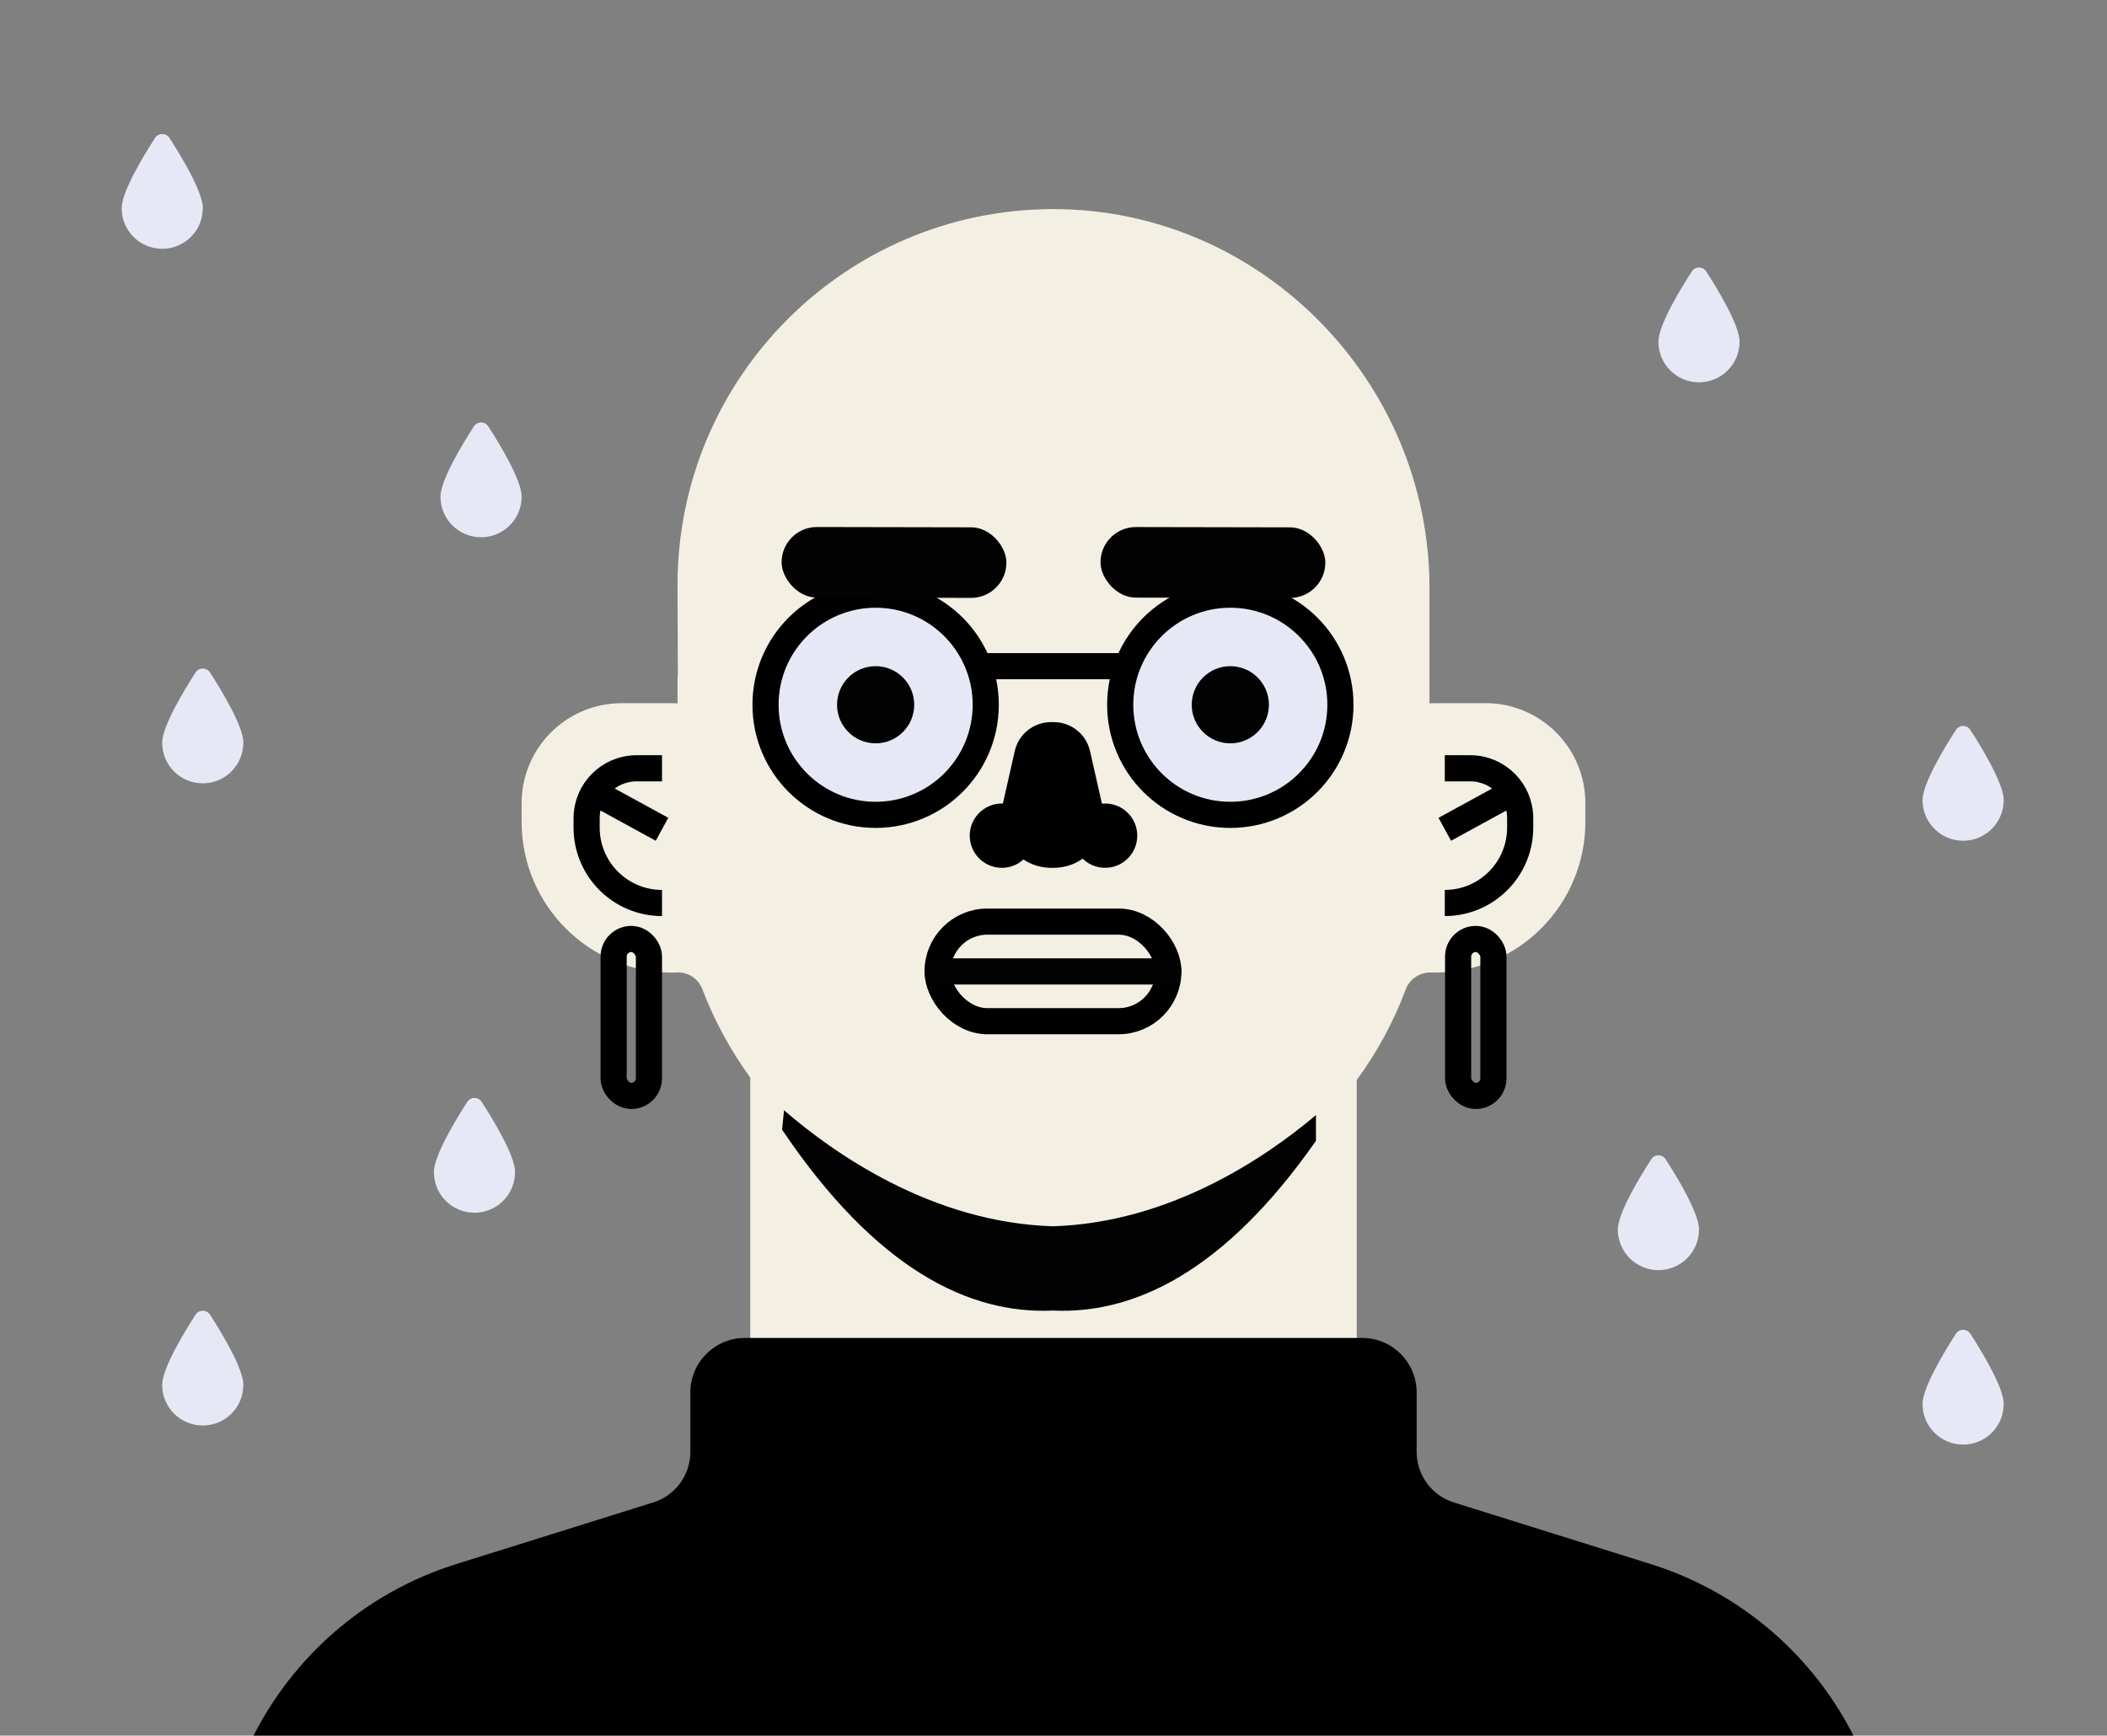 <?xml version="1.0" encoding="UTF-8"?><svg id="Layer_1" xmlns="http://www.w3.org/2000/svg" viewBox="0 0 403 332"><rect x="0" y="0" width="403" height="332" fill="#808080" stroke="none"/><defs><style>.cls-1{fill:#f3f0e3;}.cls-2,.cls-3{fill:#e7e8f5;}.cls-4{fill:#020202;}.cls-3,.cls-5,.cls-6{stroke-width:5px;}.cls-3,.cls-6{stroke:#000;stroke-miterlimit:10;}.cls-5{stroke:#020202;stroke-linecap:round;stroke-linejoin:round;}.cls-5,.cls-6{fill:none;}</style></defs><path class="cls-1" d="M284.1,134.51h-9.71c-.33,0-.66.02-.98.05v-22.09c0-39.7-32.48-72.61-72.18-72.47-39.59.14-71.64,32.28-71.64,71.91l.06,17.09c-.04.38-.06.76-.06,1.15v4.41c-.32-.04-.65-.05-.98-.05h-9.71c-10.57,0-19.13,8.57-19.13,19.13v3.57c0,15.93,12.91,28.84,28.84,28.84.23,0,.46,0,.68-.03,2.21-.17,4.25,1.13,5.04,3.2,2.31,6.05,5.41,11.73,9.17,16.9v71.13h116v-70.67c3.87-5.27,7.04-11.09,9.37-17.32.78-2.08,2.81-3.35,5.03-3.23.16,0,.32.01.49.01,7.96,0,15.17-3.23,20.39-8.45,5.22-5.22,8.45-12.43,8.45-20.39v-3.57c0-10.56-8.56-19.13-19.13-19.13Z"/><rect class="cls-6" x="179.33" y="176.29" width="44.14" height="19.05" rx="9.52" ry="9.52"/><line class="cls-5" x1="179.33" y1="185.82" x2="223.47" y2="185.82"/><path d="M211.37,153.7c-.2,0-.4.01-.6.03l-2.29-10.07c-.74-3.24-3.62-5.53-6.94-5.53h-.52c-3.32,0-6.2,2.3-6.93,5.54l-2.27,10.03c-.06,0-.13,0-.19,0-3.4,0-6.15,2.75-6.15,6.15s2.75,6.15,6.15,6.15c1.59,0,3.03-.6,4.12-1.59,1.51,1,3.32,1.59,5.3,1.59h.52c2.08,0,3.97-.66,5.51-1.75,1.11,1.08,2.62,1.75,4.29,1.75,3.4,0,6.15-2.75,6.15-6.15s-2.75-6.15-6.15-6.15Z"/><path class="cls-6" d="M126.62,146.96h-4.86c-5.28,0-9.56,4.28-9.56,9.56v1.79c0,7.96,6.46,14.42,14.42,14.42h0"/><line class="cls-6" x1="126.62" y1="158.63" x2="113.13" y2="151.25"/><path class="cls-6" d="M276.34,146.96h4.86c5.28,0,9.56,4.28,9.56,9.56v1.79c0,7.96-6.46,14.42-14.42,14.42h0"/><line class="cls-6" x1="276.34" y1="158.63" x2="289.83" y2="151.25"/><line class="cls-6" x1="185.98" y1="127.43" x2="218.66" y2="127.43"/><path d="M355,333H48c7.78-15.99,21.86-28.38,39.31-33.83l37.64-11.78c4.22-1.32,7.09-5.23,7.09-9.65v-11.38c0-5.76,4.67-10.43,10.42-10.43h118.07c5.76,0,10.43,4.67,10.43,10.43v11.38c0,4.42,2.87,8.33,7.09,9.65l37.64,11.78c17.44,5.45,31.53,17.84,39.31,33.83Z"/><rect class="cls-6" x="278.89" y="179.61" width="6.75" height="30.02" rx="3.37" ry="3.37"/><rect class="cls-6" x="117.37" y="179.61" width="6.75" height="30.02" rx="3.37" ry="3.37"/><path class="cls-4" d="M201.37,234.57c-23.12-.71-41.91-13.97-51.41-22.19-.12,1.23-.25,2.47-.38,3.7,18.04,26.79,35.88,35.35,51.8,34.61,15.48.72,32.78-7.37,50.32-32.47v-4.92c-9.79,8.26-28.05,20.59-50.33,21.27Z"/><circle class="cls-3" cx="167.48" cy="134.81" r="21.06"/><circle class="cls-4" cx="167.48" cy="134.81" r="7.38"/><circle class="cls-3" cx="235.32" cy="134.81" r="21.06"/><circle class="cls-4" cx="235.32" cy="134.81" r="7.38"/><rect class="cls-4" x="210.5" y="100.83" width="43" height="13.5" rx="6.75" ry="6.75" transform="translate(.2 -.43) rotate(.11)"/><rect class="cls-4" x="149.5" y="100.83" width="43" height="13.5" rx="6.75" ry="6.75" transform="translate(.2 -.32) rotate(.11)"/><path class="cls-2" d="M332.72,65.37c0,4.29-3.47,7.76-7.76,7.76s-7.76-3.47-7.76-7.76c0-3.14,4.16-10,6.39-13.45.64-1,2.1-1,2.75,0,2.23,3.45,6.39,10.31,6.39,13.45Z"/><path class="cls-2" d="M383.24,153.06c0,4.29-3.47,7.76-7.76,7.76s-7.76-3.47-7.76-7.76c0-3.14,4.16-10,6.39-13.45.64-1,2.1-1,2.75,0,2.23,3.45,6.39,10.31,6.39,13.45Z"/><path class="cls-2" d="M324.96,235.2c0,4.29-3.47,7.76-7.76,7.76s-7.76-3.47-7.76-7.76c0-3.14,4.16-10,6.39-13.45.64-1,2.1-1,2.75,0,2.23,3.45,6.39,10.31,6.39,13.45Z"/><path class="cls-2" d="M383.24,268.57c0,4.29-3.47,7.76-7.76,7.76s-7.76-3.47-7.76-7.76c0-3.14,4.16-10,6.39-13.45.64-1,2.1-1,2.75,0,2.23,3.45,6.39,10.31,6.39,13.45Z"/><path class="cls-2" d="M38.79,39.83c0,4.29-3.47,7.76-7.76,7.76s-7.76-3.47-7.76-7.76c0-3.14,4.16-10,6.39-13.45.64-1,2.1-1,2.75,0,2.23,3.45,6.39,10.31,6.39,13.45Z"/><path class="cls-2" d="M99.77,95.01c0,4.29-3.47,7.76-7.76,7.76s-7.76-3.47-7.76-7.76c0-3.14,4.16-10,6.39-13.45.64-1,2.1-1,2.75,0,2.23,3.45,6.39,10.31,6.39,13.45Z"/><path class="cls-2" d="M46.54,142.08c0,4.29-3.47,7.76-7.76,7.76s-7.76-3.47-7.76-7.76c0-3.14,4.16-10,6.39-13.45.64-1,2.1-1,2.75,0,2.23,3.45,6.39,10.31,6.39,13.45Z"/><path class="cls-2" d="M98.51,224.22c0,4.29-3.47,7.76-7.76,7.76s-7.76-3.47-7.76-7.76c0-3.14,4.16-10,6.39-13.45.64-1,2.1-1,2.75,0,2.23,3.45,6.39,10.31,6.39,13.45Z"/><path class="cls-2" d="M46.54,264.92c0,4.29-3.47,7.76-7.76,7.76s-7.76-3.47-7.76-7.76c0-3.14,4.16-10,6.39-13.45.64-1,2.1-1,2.75,0,2.23,3.45,6.39,10.31,6.39,13.45Z"/></svg>